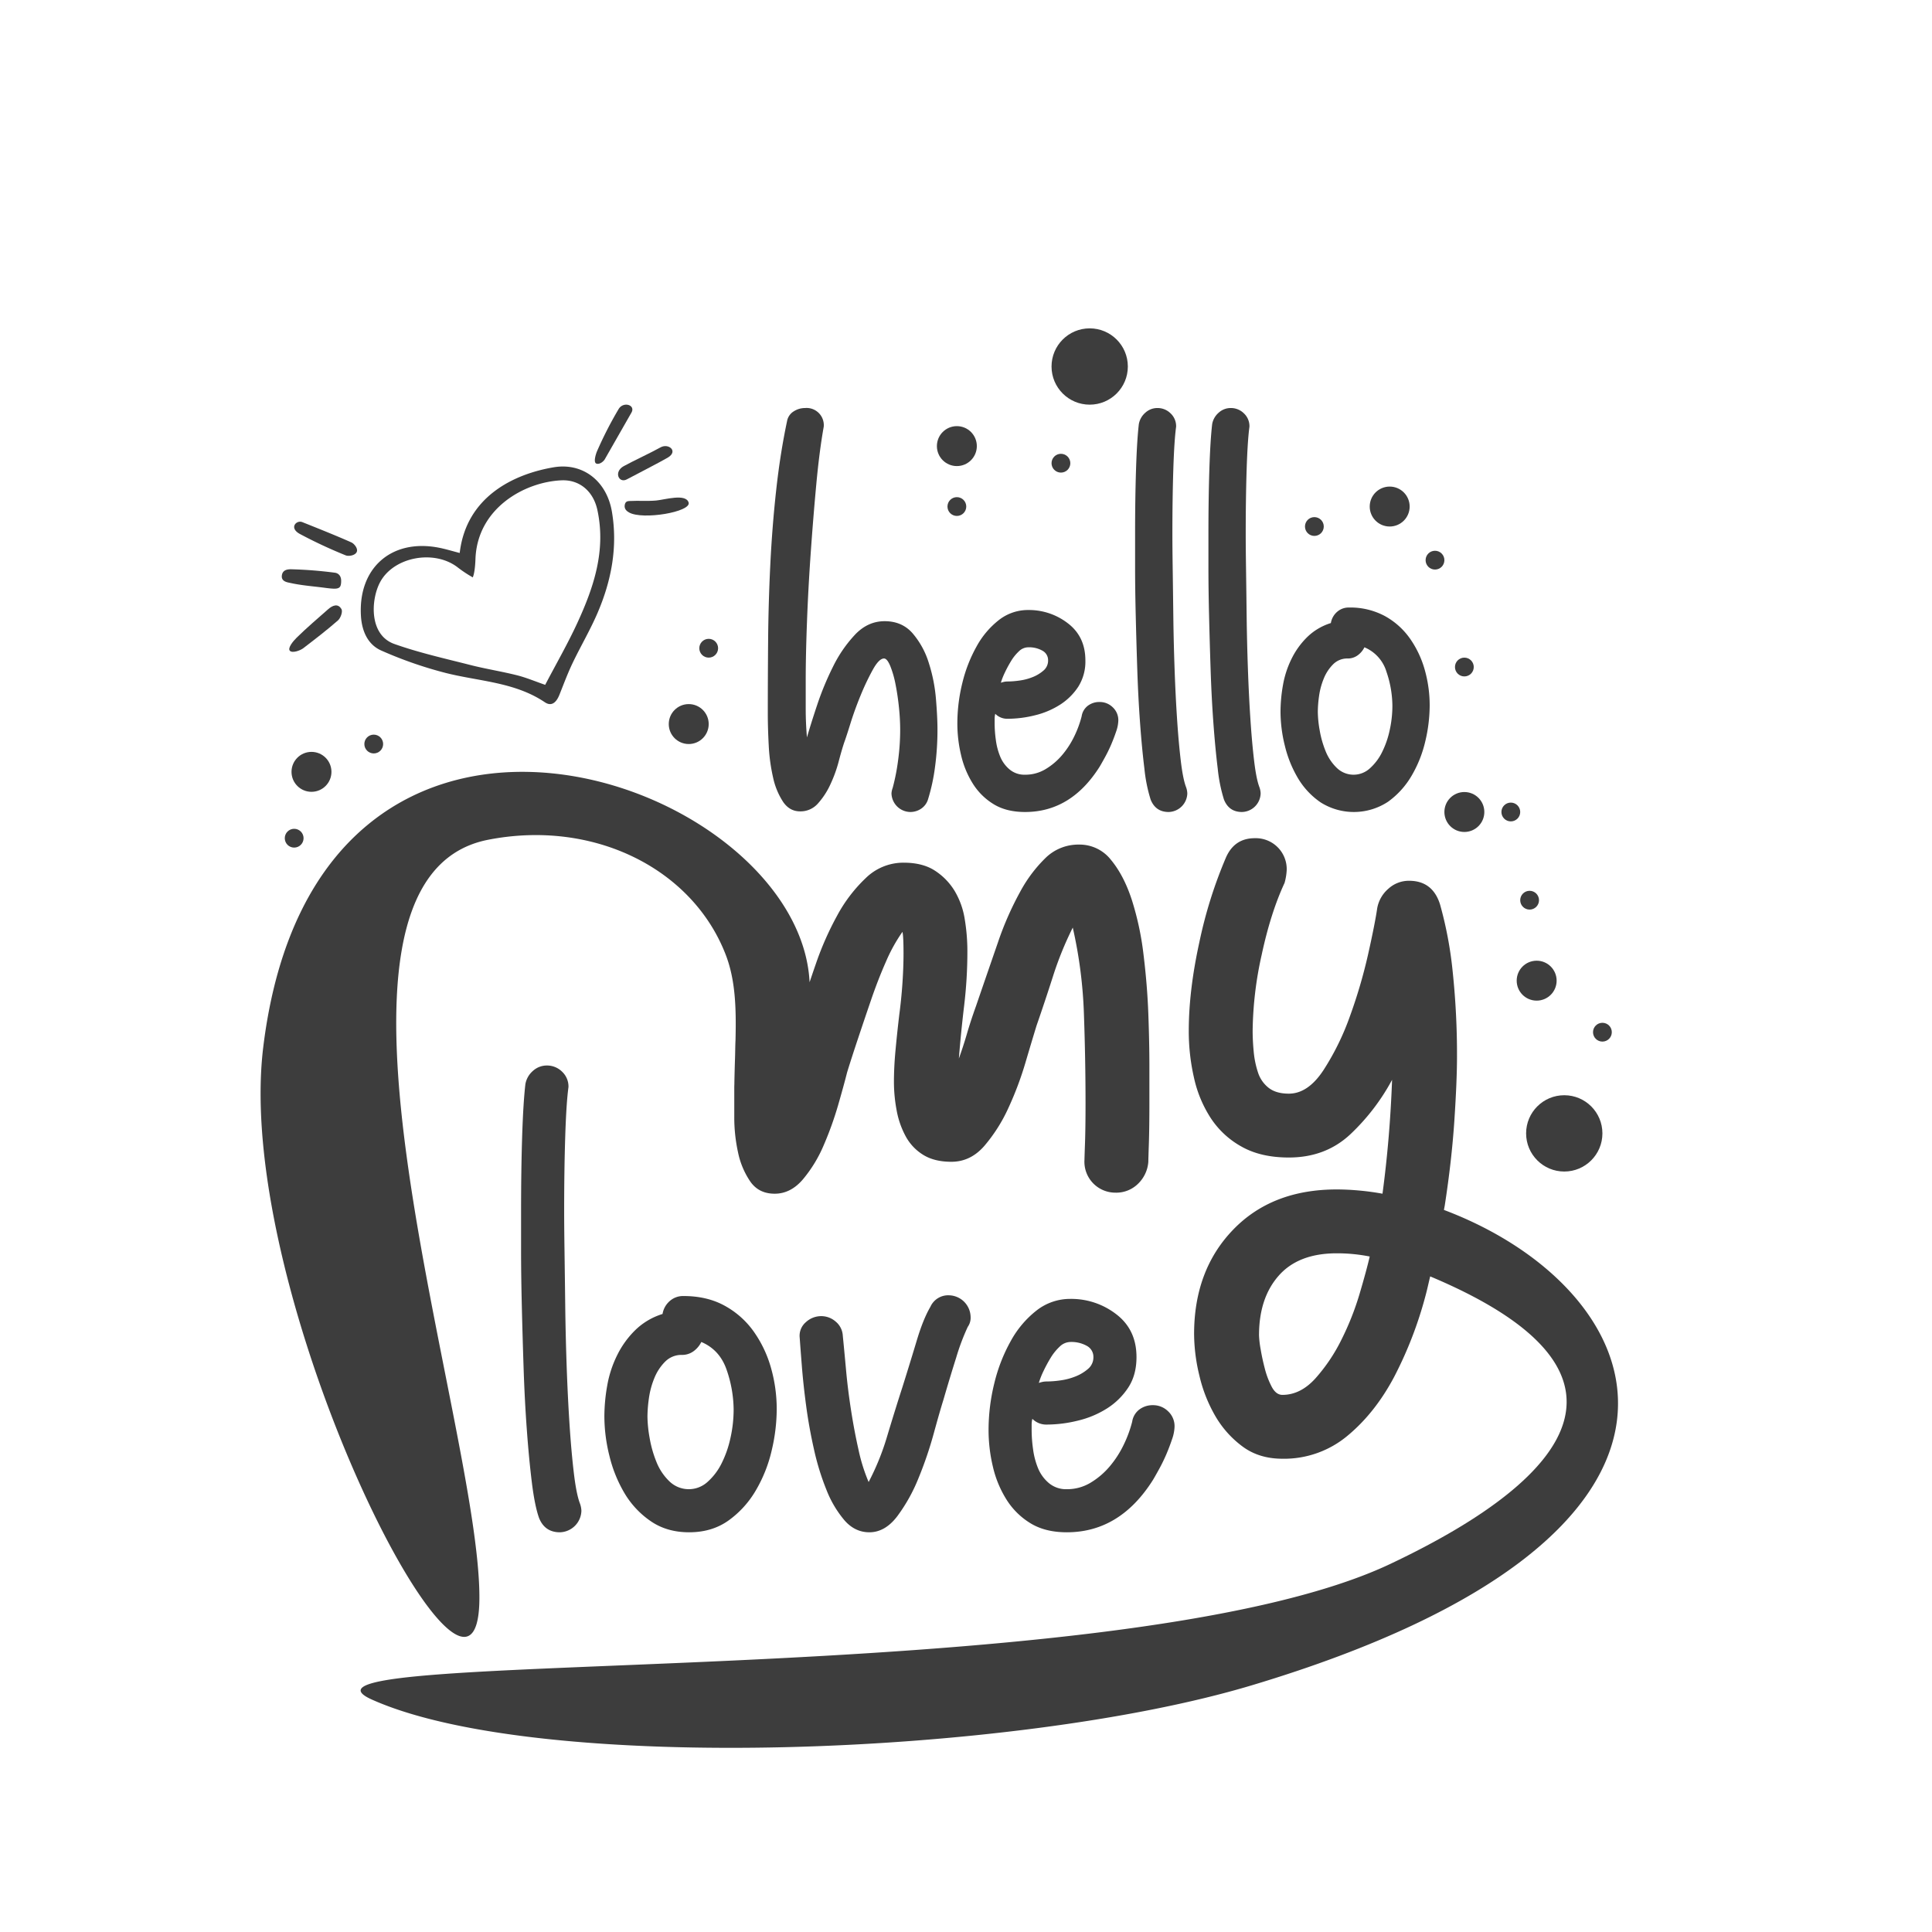 <svg xmlns="http://www.w3.org/2000/svg" viewBox="0 0 1000 1000"><defs><style>.cls-1{fill:#3d3d3d;}</style></defs><title>Valentines_11</title><g id="Layer_11" data-name="Layer 11"><path class="cls-1" d="M471.08,420.287a9.896,9.896,0,0,1-9.652-9.65,10.063,10.063,0,0,1,.644-2.895,109.563,109.563,0,0,0,2.733-13.834,118.203,118.203,0,0,0,1.126-16.405,113.313,113.313,0,0,0-.643-11.42q-.648-6.271-1.769-11.902a51.465,51.465,0,0,0-2.735-9.492q-1.614-3.858-3.216-3.857-2.579,0-5.791,5.789a127.106,127.106,0,0,0-6.272,13.188q-3.061,7.408-5.308,14.638-2.255,7.235-3.218,9.811-1.288,3.858-2.895,9.973a69.555,69.555,0,0,1-4.342,11.902,39.014,39.014,0,0,1-6.434,9.811,11.952,11.952,0,0,1-9.169,4.019q-5.474,0-8.846-4.985a37.383,37.383,0,0,1-5.148-12.545A94.985,94.985,0,0,1,397.896,385.868q-.482-9.005-.483-16.728,0-17.69.162-37.317.158-19.614,1.126-39.404.964-19.786,3.056-38.764,2.087-18.975,5.629-35.705a7.453,7.453,0,0,1,3.378-4.988,10.772,10.772,0,0,1,5.951-1.767,8.903,8.903,0,0,1,9.652,9.65q-2.255,12.546-3.861,29.916-1.614,17.373-2.895,35.708-1.29,18.337-1.93,35.705-.65,17.373-.644,29.919V366.888q0,7.403.644,14.796,1.929-6.755,5.308-16.887a150.686,150.686,0,0,1,8.203-19.784,67.647,67.647,0,0,1,11.419-16.567q6.59-6.914,15.281-6.917,9.001,0,14.475,6.274a42.915,42.915,0,0,1,8.364,15.281A83.274,83.274,0,0,1,484.429,361.58q.799,9.49.804,15.924a144.199,144.199,0,0,1-1.286,19.623,99.535,99.535,0,0,1-3.539,16.405,8.938,8.938,0,0,1-3.539,4.985A9.968,9.968,0,0,1,471.08,420.287Z"/><path class="cls-1" d="M559.861,370.749a8.404,8.404,0,0,1,3.218-5.469,9.889,9.889,0,0,1,6.112-1.929,9.541,9.541,0,0,1,6.755,2.733,9.114,9.114,0,0,1,2.895,6.917,18.566,18.566,0,0,1-1.126,5.628q-1.132,3.378-2.573,6.755-1.449,3.378-3.218,6.597-1.77,3.219-2.733,4.823-14.801,23.485-38.603,23.484-9.651,0-16.245-4.022a32.786,32.786,0,0,1-10.776-10.616,47.759,47.759,0,0,1-6.112-14.796,70.706,70.706,0,0,1-1.93-16.244,87.663,87.663,0,0,1,2.573-21.07,74.421,74.421,0,0,1,7.4-18.98,44.332,44.332,0,0,1,11.58-13.672,24.34,24.34,0,0,1,15.119-5.146,32.912,32.912,0,0,1,20.587,6.917q9.003,6.918,9.007,19.138a24.359,24.359,0,0,1-3.699,13.672,31.461,31.461,0,0,1-9.49,9.33,42.801,42.801,0,0,1-13.028,5.466,58.677,58.677,0,0,1-13.994,1.77,8.719,8.719,0,0,1-6.434-2.572,10.511,10.511,0,0,0-.321,2.572v2.575a62.305,62.305,0,0,0,.643,8.523,34.068,34.068,0,0,0,2.252,8.526,17.195,17.195,0,0,0,4.825,6.594,11.967,11.967,0,0,0,8.043,2.736,20.235,20.235,0,0,0,10.616-2.898,34.367,34.367,0,0,0,8.524-7.237,45.515,45.515,0,0,0,6.274-9.65A54.238,54.238,0,0,0,559.861,370.749Zm-41.819-17.371a15.73,15.73,0,0,1,1.77-.481,9.135,9.135,0,0,1,1.769-.162,46.013,46.013,0,0,0,6.112-.485,28.456,28.456,0,0,0,6.755-1.767,19.546,19.546,0,0,0,5.629-3.379,6.709,6.709,0,0,0,2.412-5.308,5.551,5.551,0,0,0-2.895-4.985,14.024,14.024,0,0,0-7.398-1.77,6.992,6.992,0,0,0-4.825,2.09,23.325,23.325,0,0,0-4.022,4.988,63.178,63.178,0,0,0-3.216,5.951A35.669,35.669,0,0,0,518.042,353.377Z"/><path class="cls-1" d="M613.904,407.42a10.621,10.621,0,0,1,.644,3.218,9.896,9.896,0,0,1-9.652,9.65q-6.755,0-9.329-6.432a79.839,79.839,0,0,1-3.216-15.924q-1.29-10.45-2.252-23.645-.967-13.184-1.449-27.826-.482-14.633-.803-28.149-.326-13.511-.323-24.608V276.171q0-18.011.483-33.134.482-15.113,1.447-23.48a10.135,10.135,0,0,1,3.378-5.951,9.195,9.195,0,0,1,6.274-2.413,9.541,9.541,0,0,1,6.755,2.733,9.114,9.114,0,0,1,2.895,6.917q-.964,7.081-1.447,22.036-.482,14.955-.483,33.615,0,6.755.162,18.014.158,11.265.321,24.449.158,13.194.643,27.021.482,13.832,1.287,26.055.799,12.229,1.93,21.713Q612.293,403.242,613.904,407.42Z"/><path class="cls-1" d="M651.861,407.42a10.621,10.621,0,0,1,.644,3.218,9.896,9.896,0,0,1-9.652,9.65q-6.755,0-9.329-6.432a79.839,79.839,0,0,1-3.216-15.924q-1.29-10.45-2.252-23.645-.967-13.184-1.449-27.826-.482-14.633-.803-28.149-.326-13.511-.323-24.608V276.171q0-18.011.483-33.134.482-15.113,1.447-23.48a10.135,10.135,0,0,1,3.378-5.951,9.195,9.195,0,0,1,6.274-2.413,9.541,9.541,0,0,1,6.755,2.733,9.114,9.114,0,0,1,2.895,6.917q-.964,7.081-1.447,22.036-.482,14.955-.483,33.615,0,6.755.162,18.014.158,11.265.321,24.449.158,13.194.643,27.021.482,13.832,1.287,26.055.799,12.229,1.93,21.713Q650.25,403.242,651.861,407.42Z"/><path class="cls-1" d="M688.853,322.496a9.746,9.746,0,0,1,3.216-5.789,8.974,8.974,0,0,1,6.112-2.252,37.745,37.745,0,0,1,18.497,4.342,38.698,38.698,0,0,1,13.028,11.579,53.035,53.035,0,0,1,7.721,16.247,67.639,67.639,0,0,1,2.573,18.657,80.941,80.941,0,0,1-2.252,18.337,63.493,63.493,0,0,1-7.077,17.853,43.577,43.577,0,0,1-12.225,13.511,32.17,32.17,0,0,1-34.902.323,39.77,39.77,0,0,1-11.742-12.548,60.598,60.598,0,0,1-6.755-16.725,73.395,73.395,0,0,1-2.252-17.533,79.72,79.72,0,0,1,1.287-13.995,49.81,49.81,0,0,1,4.504-13.669,40.993,40.993,0,0,1,8.203-11.262A30.26,30.26,0,0,1,688.853,322.496Zm31.846,42.783a55.463,55.463,0,0,0-3.056-17.533,19.906,19.906,0,0,0-11.419-12.706,11.21,11.21,0,0,1-3.539,4.184,8.62,8.62,0,0,1-5.146,1.609,10.269,10.269,0,0,0-7.56,3.053,22.06,22.06,0,0,0-4.825,7.401,37.131,37.131,0,0,0-2.413,9.007,60.475,60.475,0,0,0-.643,8.203,57.791,57.791,0,0,0,.964,9.488,51.566,51.566,0,0,0,3.056,10.777,24.637,24.637,0,0,0,5.791,8.684,12.448,12.448,0,0,0,17.05.323,27.31,27.31,0,0,0,6.272-8.203A47.585,47.585,0,0,0,719.252,378.147,58.363,58.363,0,0,0,720.699,365.279Z"/><path class="cls-1" d="M300.188,778.24a12.307,12.307,0,0,1,.742,3.718,11.432,11.432,0,0,1-11.15,11.15q-7.806,0-10.779-7.435-2.232-6.313-3.718-18.396-1.488-12.076-2.601-27.322-1.116-15.234-1.673-32.149-.559-16.912-.93-32.525-.375-15.612-.371-28.434V626.586q0-20.811.557-38.283.557-17.466,1.673-27.133a11.724,11.724,0,0,1,3.903-6.876,10.619,10.619,0,0,1,7.249-2.789,11.026,11.026,0,0,1,7.805,3.159,10.531,10.531,0,0,1,3.345,7.991q-1.116,8.181-1.673,25.462-.557,17.284-.558,38.842,0,7.808.186,20.816.182,13.017.371,28.248.184,15.248.744,31.223.557,15.984,1.486,30.108.925,14.13,2.23,25.089Q298.325,773.41,300.188,778.24Z"/><path class="cls-1" d="M342.931,680.113a11.274,11.274,0,0,1,3.716-6.69,10.369,10.369,0,0,1,7.063-2.603q12.267,0,21.372,5.016a44.737,44.737,0,0,1,15.054,13.383,61.257,61.257,0,0,1,8.922,18.769,78.204,78.204,0,0,1,2.972,21.561,93.561,93.561,0,0,1-2.601,21.185,73.235,73.235,0,0,1-8.178,20.629,50.362,50.362,0,0,1-14.124,15.61q-8.556,6.136-20.443,6.134-11.526,0-19.887-5.761a45.93,45.93,0,0,1-13.566-14.495,70.008,70.008,0,0,1-7.805-19.328,84.764,84.764,0,0,1-2.603-20.26,92.137,92.137,0,0,1,1.488-16.169,57.522,57.522,0,0,1,5.204-15.796A47.314,47.314,0,0,1,328.992,688.291,34.923,34.923,0,0,1,342.931,680.113Zm36.797,49.436a64.126,64.126,0,0,0-3.53-20.26Q372.66,698.695,363.003,694.608a12.948,12.948,0,0,1-4.089,4.833,9.957,9.957,0,0,1-5.948,1.857,11.87,11.87,0,0,0-8.735,3.531,25.49,25.49,0,0,0-5.575,8.55,42.929,42.929,0,0,0-2.788,10.408,69.689,69.689,0,0,0-.744,9.476,66.853,66.853,0,0,0,1.115,10.967,59.477,59.477,0,0,0,3.531,12.451,28.454,28.454,0,0,0,6.69,10.035,14.394,14.394,0,0,0,19.701.373,31.564,31.564,0,0,0,7.248-9.479,54.997,54.997,0,0,0,4.646-13.194A67.548,67.548,0,0,0,379.728,729.549Z"/><path class="cls-1" d="M491.234,670.447A11.432,11.432,0,0,1,502.384,681.597a8.151,8.151,0,0,1-1.486,5.205A115.51,115.51,0,0,0,494.95,702.599q-3.345,10.594-6.69,22.117-1.864,5.949-5.018,17.467a199.538,199.538,0,0,1-7.807,22.862A87.812,87.812,0,0,1,464.472,784.744q-6.327,8.363-14.497,8.364-7.44,0-12.824-6.134a55.339,55.339,0,0,1-9.291-15.61,130.221,130.221,0,0,1-6.505-21.002q-2.604-11.517-4.089-22.673-1.488-11.149-2.23-20.629-.75-9.476-1.115-14.681a9.221,9.221,0,0,1,3.159-7.991,11.68,11.68,0,0,1,7.991-3.159,11.34,11.34,0,0,1,7.434,2.786,10.169,10.169,0,0,1,3.718,7.249q.741,7.44,1.673,17.657.922,10.226,2.603,20.999,1.673,10.785,3.903,20.629a89.942,89.942,0,0,0,5.204,16.542,130.73,130.73,0,0,0,9.664-23.974q4.086-13.566,7.805-25.089,4.086-13.007,7.434-24.161,3.345-11.153,7.063-17.471A10.063,10.063,0,0,1,491.234,670.447Z"/><path class="cls-1" d="M586.016,735.866a9.704,9.704,0,0,1,3.718-6.317,11.422,11.422,0,0,1,7.063-2.233,11.029,11.029,0,0,1,7.805,3.162,10.531,10.531,0,0,1,3.345,7.991,21.419,21.419,0,0,1-1.301,6.504q-1.307,3.904-2.972,7.805-1.675,3.904-3.718,7.622-2.048,3.718-3.159,5.575-17.103,27.138-44.605,27.133-11.151,0-18.77-4.646a37.923,37.923,0,0,1-12.451-12.265,55.269,55.269,0,0,1-7.063-17.098,81.788,81.788,0,0,1-2.23-18.772,101.336,101.336,0,0,1,2.974-24.347,86.002,86.002,0,0,1,8.549-21.927,51.309,51.309,0,0,1,13.382-15.8,28.133,28.133,0,0,1,17.469-5.945,38.022,38.022,0,0,1,23.789,7.991q10.401,7.995,10.406,22.114,0,9.294-4.274,15.797A36.348,36.348,0,0,1,573.007,728.99a49.415,49.415,0,0,1-15.054,6.317,67.826,67.826,0,0,1-16.168,2.047,10.063,10.063,0,0,1-7.434-2.975,12.165,12.165,0,0,0-.373,2.975v2.972a71.843,71.843,0,0,0,.744,9.852,39.331,39.331,0,0,0,2.601,9.849,19.883,19.883,0,0,0,5.577,7.619,13.826,13.826,0,0,0,9.291,3.159,23.393,23.393,0,0,0,12.267-3.345,39.706,39.706,0,0,0,9.85-8.361,52.57,52.57,0,0,0,7.248-11.153A62.597,62.597,0,0,0,586.016,735.866Zm-48.32-20.07a18.239,18.239,0,0,1,2.044-.559,10.642,10.642,0,0,1,2.045-.186,53.692,53.692,0,0,0,7.061-.556,32.884,32.884,0,0,0,7.807-2.047,22.502,22.502,0,0,0,6.504-3.901,7.754,7.754,0,0,0,2.788-6.134,6.42,6.42,0,0,0-3.345-5.761,16.23,16.23,0,0,0-8.549-2.044,8.077,8.077,0,0,0-5.575,2.416,26.974,26.974,0,0,0-4.646,5.761,73.429,73.429,0,0,0-3.716,6.876A41.214,41.214,0,0,0,537.696,715.796Z"/><path class="cls-1" d="M252.643,434.663c54.606-10.707,105.696,14.913,122.938,59.374,5.163,13.314,5.508,28.064,5.117,44.406-.151,2.906-.14,5.848-.237,8.766-.139,4.428-.279,8.931-.352,13.592l.002-.001c-.002.659-.051,1.307-.051,1.967V578.191a84.452,84.452,0,0,0,1.927,18.186,41.742,41.742,0,0,0,6.337,15.146q4.402,6.347,12.673,6.337,8.261,0,14.6-7.439a69.71,69.71,0,0,0,10.742-17.629,175.046,175.046,0,0,0,7.439-20.659q3.017-10.458,4.683-17.083,2.197-7.151,5.507-17.073,3.307-9.922,6.888-20.39,3.576-10.458,7.712-19.834a84.41,84.41,0,0,1,8.542-15.424q.544,2.205.551,11.025,0,7.166-.551,15.424-.559,8.254-1.654,16.527-1.11,9.371-1.927,18.176-.827,8.82-.829,16.537a79.649,79.649,0,0,0,1.381,14.6,44.907,44.907,0,0,0,4.683,13.498,25.413,25.413,0,0,0,9.088,9.634q5.788,3.59,14.6,3.585,9.915,0,17.078-8.263a83.158,83.158,0,0,0,12.4-19.556,171.536,171.536,0,0,0,8.815-23.42q3.576-12.112,5.785-19.278,4.402-12.678,8.537-25.625a174.876,174.876,0,0,1,10.195-25.068,236.314,236.314,0,0,1,5.78,44.903q.827,23.42.829,46.005,0,12.678-.278,20.659c-.189,5.334-.273,8.184-.273,8.542a16.008,16.008,0,0,0,15.976,17.083,16.036,16.036,0,0,0,11.844-4.688,17.562,17.562,0,0,0,5.234-11.293q0-1.102.278-9.366.268-8.268.273-20.937V552.02q0-12.395-.551-27.273-.551-14.868-2.478-30.571a151.461,151.461,0,0,0-6.059-28.376q-4.134-12.663-10.746-20.659A20.59,20.59,0,0,0,558.565,437.156a24.289,24.289,0,0,0-17.078,6.605A72.153,72.153,0,0,0,527.989,461.668,162.423,162.423,0,0,0,516.418,488.117q-5.244,15.151-11.293,32.776-2.764,7.717-4.683,14.322-1.937,6.615-4.132,12.673,1.095-13.766,2.751-27.542a235.4,235.4,0,0,0,1.654-28.098,100.967,100.967,0,0,0-1.376-16.537,40.785,40.785,0,0,0-5.234-14.59,32.704,32.704,0,0,0-10.19-10.468q-6.347-4.142-16.254-4.132a27.81,27.81,0,0,0-19.561,7.985,77.02,77.02,0,0,0-14.873,19.556A159.267,159.267,0,0,0,422.486,498.307c-1.268,3.64-2.382,6.926-3.444,10.087-5.291-105.856-254.993-193.555-282.783,33.581C120.368,671.86,247.498,918.493,248.134,827.595,248.763,737.563,148.015,455.178,252.643,434.663Z"/><path class="cls-1" d="M747.379,626.258c.125-.778.31-1.562.431-2.34q3.576-23.137,4.956-43.8,1.371-20.664,1.376-33.332a408.203,408.203,0,0,0-2.2-43.522,202.468,202.468,0,0,0-6.615-35.259q-3.859-12.112-15.976-12.117a15.706,15.706,0,0,0-10.742,4.132,17.317,17.317,0,0,0-5.785,10.19q-1.11,7.717-4.683,23.688a263.473,263.473,0,0,1-9.366,31.951A133.602,133.602,0,0,1,685,553.947q-7.993,12.127-17.903,12.127-6.615,0-10.468-3.029a16.505,16.505,0,0,1-5.512-7.995,48.099,48.099,0,0,1-2.205-10.737c-.367-3.864-.546-7.439-.546-10.746a188.495,188.495,0,0,1,4.683-39.391q4.671-21.766,11.844-37.196a30.304,30.304,0,0,0,1.102-6.605,16.01,16.01,0,0,0-16.532-16.527q-10.466,0-14.873,9.912a232.81,232.81,0,0,0-13.776,43.8q-5.512,25.073-5.507,46.005a107.42,107.42,0,0,0,2.756,24.512,62.836,62.836,0,0,0,8.815,20.937,45.232,45.232,0,0,0,15.976,14.6q9.915,5.512,24.244,5.512,19.278,0,32.23-12.395a110.867,110.867,0,0,0,21.21-27.82q-1.11,30.303-4.961,58.947-6.064-1.102-12.117-1.649-6.071-.551-11.571-.556-33.61,0-53.717,20.937Q618.051,657.523,618.063,690.582a92.865,92.865,0,0,0,2.751,21.493,75.391,75.391,0,0,0,8.268,20.927,52.127,52.127,0,0,0,14.049,15.703q8.529,6.332,20.659,6.337a51.182,51.182,0,0,0,33.605-11.839q14.324-11.859,24.244-30.581a203.988,203.988,0,0,0,16.254-42.152c.886-3.28,1.565-6.538,2.371-9.81,114.19,47.983,77.153,102.547-20.616,148.813-142.386,67.379-588.904,42.579-527.151,70.226,86.502,38.728,332.518,29.399,455.101-7.296C909.486,794.006,857.265,667.697,747.379,626.258Zm-43.648,43.388a145.16,145.16,0,0,1-9.366,23.698,89.727,89.727,0,0,1-13.498,20.102q-7.725,8.537-17.078,8.542-3.307,0-5.512-4.132a42.948,42.948,0,0,1-3.58-9.366c-.919-3.496-1.649-6.883-2.2-10.19a49.753,49.753,0,0,1-.829-7.161q0-19.293,10.195-30.859,10.183-11.561,30.025-11.571A86.871,86.871,0,0,1,708.966,650.367Q707.312,657.518,703.732,669.645Z"/><path class="cls-1" d="M237.941,286.22c3.452-29.53,28.555-40.967,48.626-44.349,15.151-2.553,27.493,7.136,30.165,23.023,3.064,18.218-.261,35.589-7.404,52.268-3.838,8.961-8.844,17.416-13.048,26.23-2.53,5.304-4.562,10.847-6.76,16.306-1.416,3.518-3.826,6.262-7.493,3.795-15.644-10.524-34.141-10.805-51.52-15.223a211.907,211.907,0,0,1-33.203-11.573c-6.904-3.048-9.967-9.984-10.465-17.668-1.614-24.873,15.597-40.216,40.034-35.599C230.459,284.106,233.965,285.205,237.941,286.22Zm44.246,68.254c5.714-10.918,11.613-21.16,16.548-31.846,8.577-18.573,15.02-37.633,10.46-58.694-2.049-9.465-9.024-15.749-18.623-15.316-19.333.871-43.561,14.626-44.474,40.748-.085,2.433-.368,7.086-1.389,9.486a64.964,64.964,0,0,1-8.129-5.42c-12.153-9.028-32.676-5.165-39.74,7.709-4.886,8.905-6.043,27.445,7.267,32.177,12.771,4.54,26.115,7.51,39.283,10.872,7.996,2.042,16.188,3.316,24.194,5.326C272.376,350.719,276.979,352.676,282.187,354.474Z"/><path class="cls-1" d="M150.018,336.82c-1.252-1.416,1.772-5.029,3.479-6.711,5.224-5.147,10.84-9.9,16.34-14.764,2.301-2.035,5.155-3.191,6.931-.013.699,1.251-.455,4.57-1.809,5.758-5.787,5.076-11.916,9.768-18.03,14.457C155.429,336.696,151.27,338.235,150.018,336.82Z"/><path class="cls-1" d="M174.081,304.64c-1.726.24-5.402-.339-7.739-.623-5.27-.639-10.59-1.087-15.758-2.215-1.767-.386-5.094-.712-4.696-3.928s3.454-3.259,5.138-3.216a216.188,216.188,0,0,1,22.338,1.782c1.306.17,3.209,1.149,3.223,4.194S175.807,304.4,174.081,304.64Z"/><path class="cls-1" d="M156.469,270.247c2.995,1.21,17.074,6.751,25.435,10.517,1.374.619,3.617,3.228,2.696,5.023s-4.189,2.24-5.63,1.679A244.191,244.191,0,0,1,155.103,276.318C149.459,273.172,153.474,269.036,156.469,270.247Z"/><path class="cls-1" d="M308.713,239.968c-1.672-.567-.376-4.765.277-6.34a197.658,197.658,0,0,1,11.189-21.874c2.459-4.157,8.921-2.156,6.654,1.812s-8.883,15.549-13.669,23.926C312.542,238.773,310.385,240.535,308.713,239.968Z"/><path class="cls-1" d="M345.702,236.823c-3.276,1.979-19.102,10.14-21.254,11.3-4.112,2.218-7.006-3.897-1.549-6.881,4.84-2.647,14.161-6.979,18.972-9.675C346.001,229.252,351.204,233.499,345.702,236.823Z"/><path class="cls-1" d="M356.43,260.114c1.42,4.838-23.801,9.146-30.836,5.134-1.148-.654-2.561-1.747-2.245-3.801s1.636-2.075,2.594-2.127c4.562-.25,9.17.152,13.71-.254C343.948,258.681,355.01,255.275,356.43,260.114Z"/><circle class="cls-1" cx="809.66" cy="586.635" r="19.747"/><circle class="cls-1" cx="564.021" cy="189.704" r="19.747"/><circle class="cls-1" cx="795.372" cy="507.592" r="10.336"/><circle class="cls-1" cx="791.724" cy="465.943" r="4.864"/><circle class="cls-1" cx="757.952" cy="345.252" r="4.864"/><circle class="cls-1" cx="781.995" cy="420.287" r="4.864"/><circle class="cls-1" cx="742.752" cy="289.938" r="4.864"/><circle class="cls-1" cx="366.824" cy="335.523" r="4.864"/><circle class="cls-1" cx="152.264" cy="433.848" r="4.864"/><circle class="cls-1" cx="680.317" cy="272.524" r="4.864"/><circle class="cls-1" cx="495.271" cy="262.188" r="4.864"/><circle class="cls-1" cx="193.45" cy="385.11" r="4.864"/><circle class="cls-1" cx="549.138" cy="239.751" r="4.864"/><circle class="cls-1" cx="829.408" cy="534.259" r="4.864"/><circle class="cls-1" cx="356.488" cy="374.774" r="10.336"/><circle class="cls-1" cx="161.222" cy="399.507" r="10.336"/><circle class="cls-1" cx="495.271" cy="230.905" r="10.336"/><circle class="cls-1" cx="719.302" cy="262.188" r="10.336"/><circle class="cls-1" cx="757.952" cy="420.287" r="10.336"/></g></svg>
